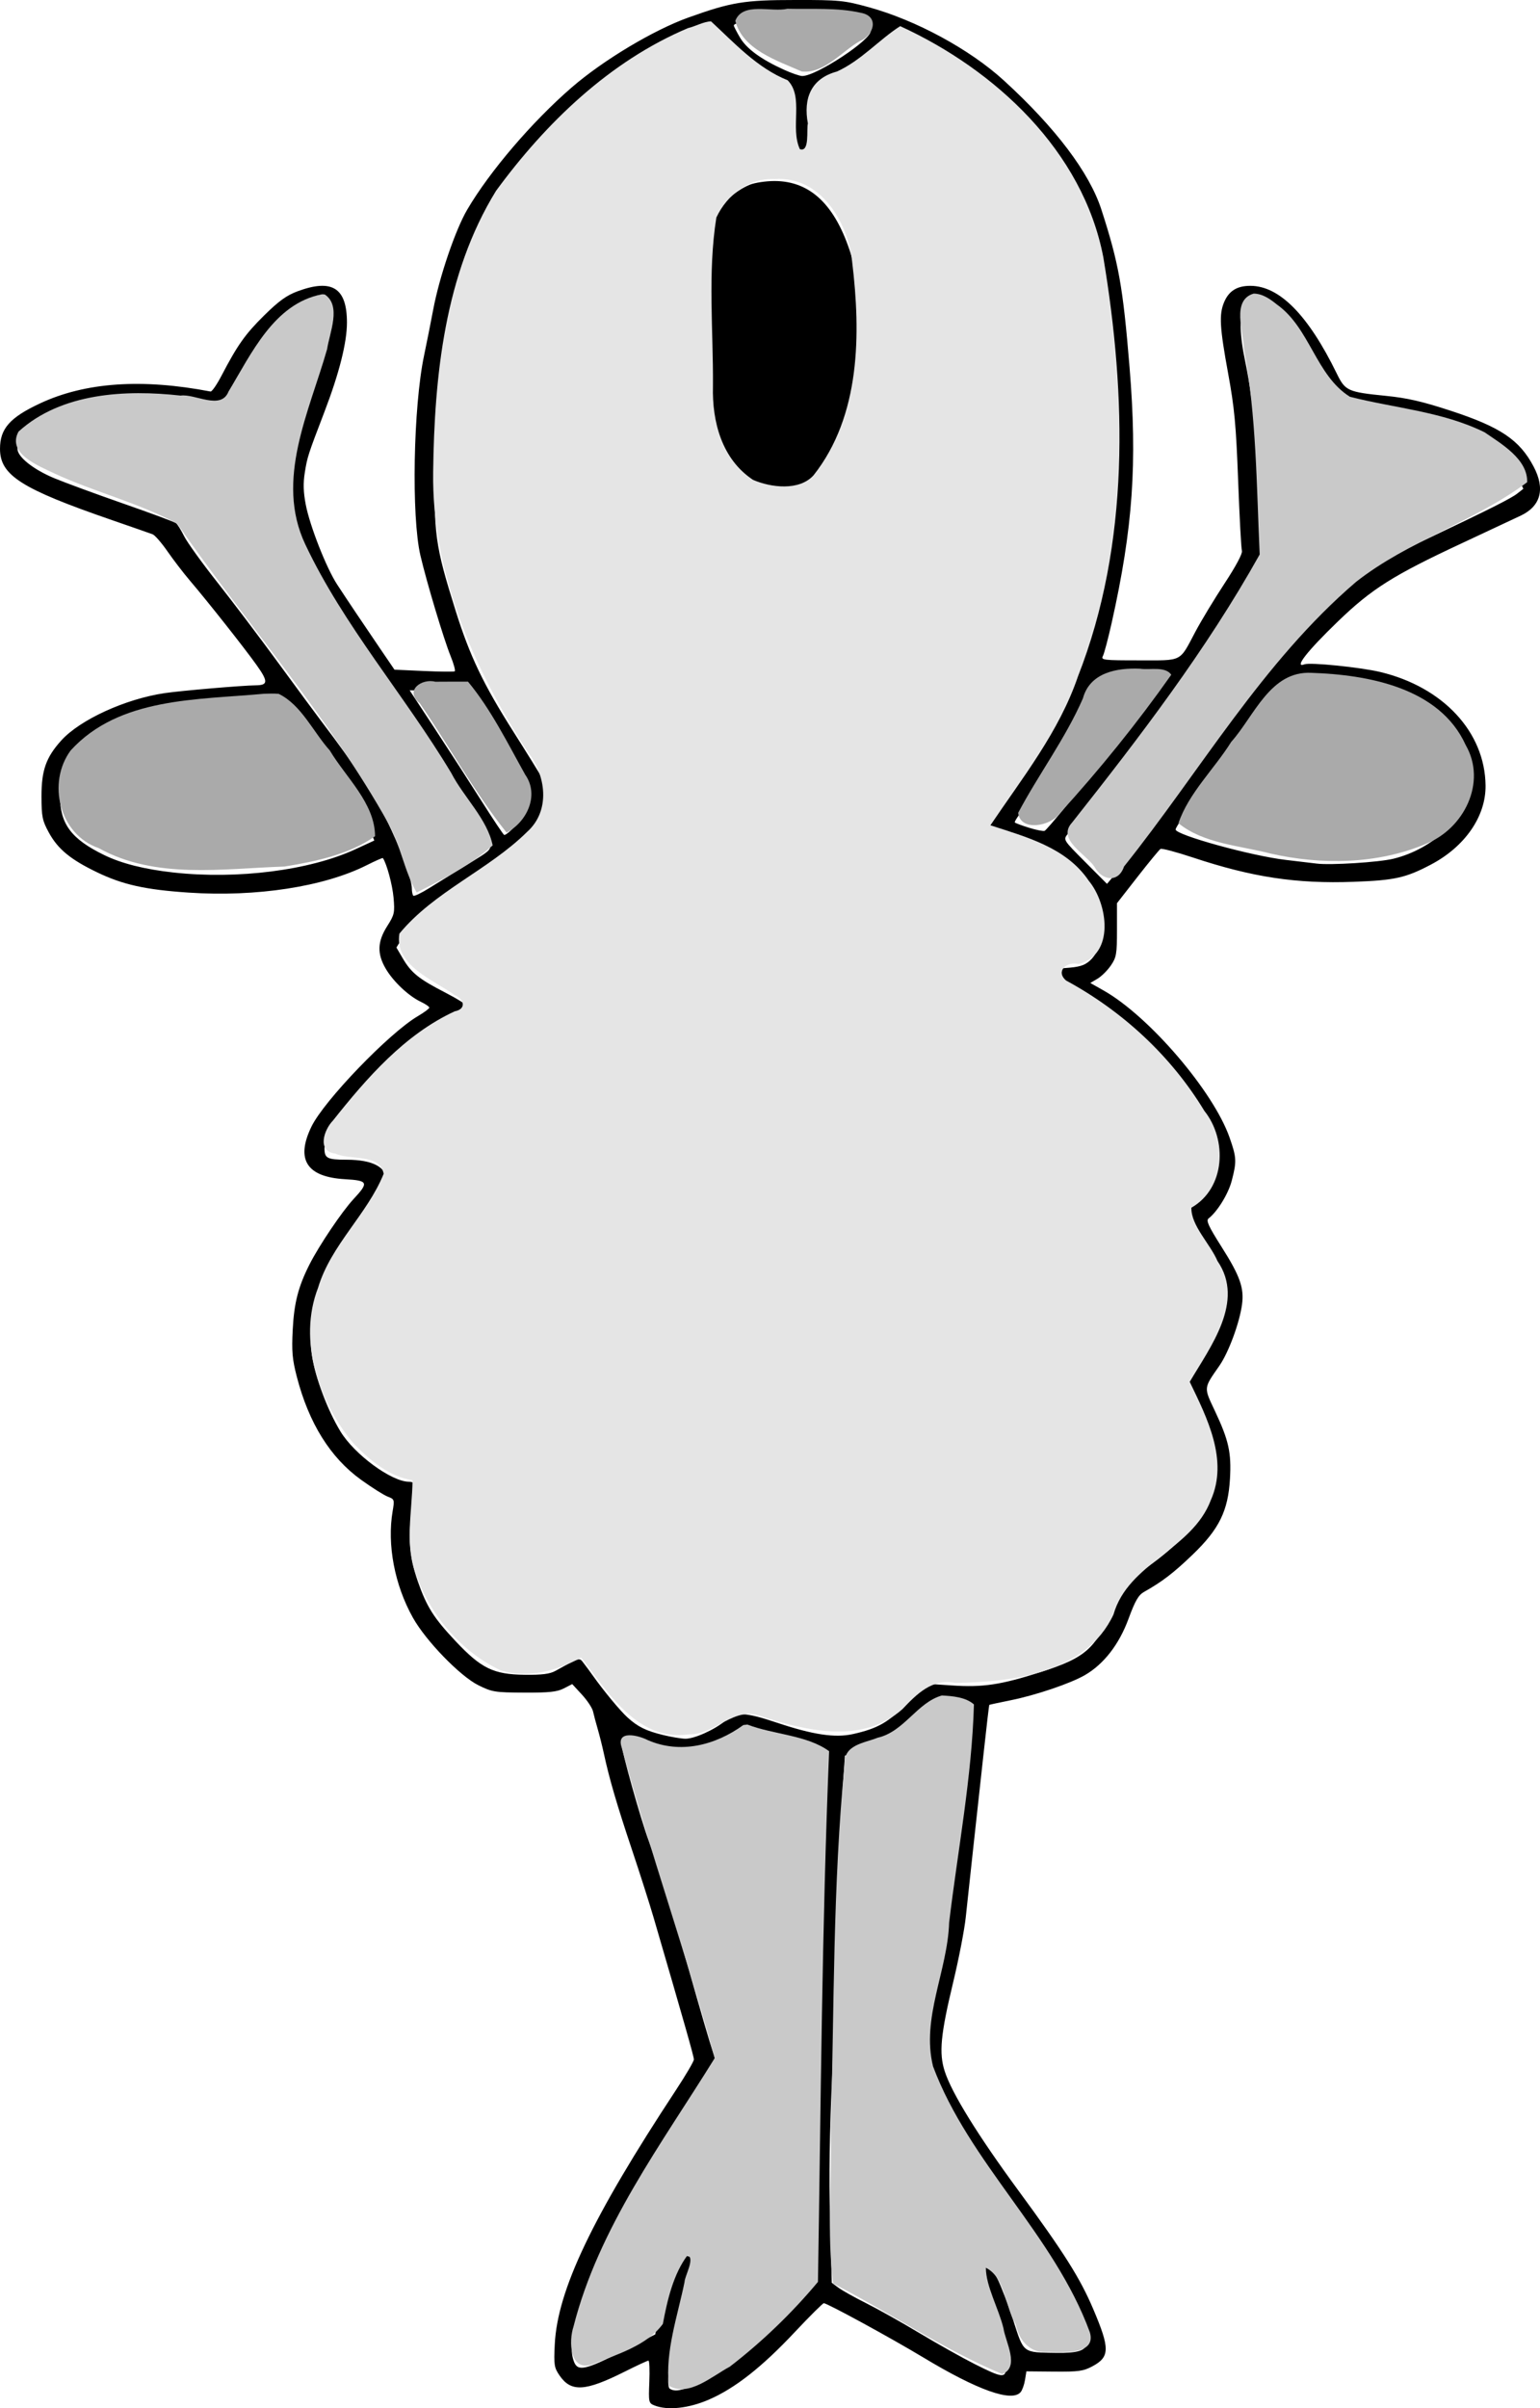 <?xml version="1.0" encoding="UTF-8" standalone="no"?>
<!-- Created with Inkscape (http://www.inkscape.org/) -->

<svg
   viewBox="0 0 163.242 255.206"
   version="1.1"
   id="svg1"
   xml:space="preserve"
   xmlns:inkscape="http://www.inkscape.org/namespaces/inkscape"
   xmlns:sodipodi="http://sodipodi.sourceforge.net/DTD/sodipodi-0.dtd"
   xmlns="http://www.w3.org/2000/svg"
   xmlns:svg="http://www.w3.org/2000/svg"><sodipodi:namedview
     id="namedview1"
     pagecolor="#ffffff"
     bordercolor="#000000"
     borderopacity="0.25"
     inkscape:showpageshadow="2"
     inkscape:pageopacity="0.0"
     inkscape:pagecheckerboard="0"
     inkscape:deskcolor="#d1d1d1"
     inkscape:document-units="mm" /><defs
     id="defs1" /><g
     inkscape:label="Vrstva 1"
     inkscape:groupmode="layer"
     id="layer1"
     transform="translate(-91.971,516.914)"><g
       id="g35"><path
         id="rect17-1"
         style="fill:#000000;fill-opacity:1;stroke-width:0.7"
         d="m 176.24,-516.914 c -5.367,0 -6.754,0.228 -11.294,1.856 -3.71,1.33 -9.036,4.521 -12.386,7.421 -4.193,3.63 -8.695,8.897 -11.069,12.951 -1.254,2.141 -2.952,7.131 -3.599,10.581 -0.246,1.31 -0.683,3.506 -0.972,4.881 -1.142,5.443 -1.352,17.042 -0.383,21.181 0.666,2.848 2.474,8.869 3.196,10.646 0.339,0.835 0.536,1.566 0.438,1.624 -0.098,0.059 -1.575,0.044 -3.281,-0.033 l -3.103,-0.14 -1.552,-2.278 c -1.89,-2.775 -3.399,-5.026 -4.527,-6.75 -1.141,-1.744 -2.898,-6.217 -3.328,-8.472 -0.253,-1.324 -0.28,-2.266 -0.098,-3.398 0.267,-1.659 0.332,-1.86 2.073,-6.406 1.573,-4.106 2.392,-7.35 2.393,-9.478 0.001,-3.674 -1.565,-4.672 -5.215,-3.324 -1.178,0.435 -1.999,1.027 -3.555,2.562 -2.018,1.99 -2.83,3.138 -4.531,6.397 -0.494,0.946 -1.014,1.698 -1.157,1.67 -7.287,-1.398 -13.291,-0.98 -18.078,1.26 -3.2,1.497 -4.24,2.677 -4.24,4.81 0,2.812 2.242,4.237 11.906,7.569 2.11,0.728 4.033,1.399 4.274,1.492 0.241,0.093 0.947,0.905 1.57,1.804 0.623,0.899 1.689,2.29 2.37,3.09 1.963,2.307 5.755,7.106 7.069,8.947 1.251,1.753 1.238,2.15 -0.07,2.162 -1.414,0.013 -7.901,0.567 -9.65,0.825 -4.172,0.615 -8.983,2.815 -10.975,5.02 -1.617,1.79 -2.103,3.167 -2.097,5.943 0.005,2.133 0.088,2.544 0.772,3.8 0.964,1.772 2.31,2.879 5.156,4.244 2.708,1.299 5.096,1.827 9.649,2.134 7.193,0.485 14.378,-0.621 18.92,-2.914 0.901,-0.455 1.664,-0.79 1.694,-0.744 0.412,0.619 1.009,2.835 1.128,4.189 0.142,1.606 0.095,1.814 -0.675,3.028 -1.041,1.641 -1.083,2.918 -0.15,4.51 0.793,1.354 2.409,2.881 3.701,3.496 0.503,0.24 0.915,0.522 0.915,0.626 0,0.105 -0.546,0.51 -1.212,0.901 -3.041,1.782 -9.958,8.966 -11.289,11.724 -1.678,3.478 -0.497,5.321 3.559,5.556 2.47,0.143 2.554,0.339 0.904,2.113 -1.218,1.31 -3.654,4.926 -4.662,6.921 -1.189,2.353 -1.631,4.068 -1.777,6.894 -0.121,2.322 -0.049,3.147 0.434,5.01 1.275,4.919 3.554,8.573 6.808,10.915 1.151,0.828 2.423,1.632 2.828,1.785 0.71,0.27 0.728,0.324 0.521,1.537 -0.606,3.55 0.205,7.821 2.145,11.289 1.375,2.458 5.002,6.199 6.947,7.164 1.444,0.717 1.75,0.766 4.849,0.78 2.643,0.013 3.487,-0.077 4.201,-0.444 l 0.893,-0.46 1.032,1.121 c 0.568,0.617 1.097,1.419 1.176,1.782 0.079,0.364 0.301,1.197 0.492,1.852 0.192,0.655 0.49,1.845 0.663,2.646 0.573,2.648 1.368,5.369 2.939,10.06 0.854,2.55 1.899,5.824 2.323,7.276 3.316,11.366 4.272,14.733 4.272,15.042 0,0.196 -0.854,1.652 -1.897,3.237 -8.892,13.504 -12.567,21.213 -12.851,26.958 -0.107,2.169 -0.062,2.462 0.502,3.287 1.225,1.79 2.711,1.706 6.881,-0.384 1.297,-0.651 2.443,-1.183 2.547,-1.183 0.103,-2e-5 0.145,1.011 0.094,2.247 -0.089,2.153 -0.067,2.258 0.529,2.497 1.393,0.558 3.629,0.321 5.783,-0.612 2.764,-1.198 5.617,-3.439 9.099,-7.148 1.585,-1.688 2.974,-3.07 3.087,-3.07 0.36,0 7.15,3.704 10.568,5.765 5.746,3.465 9.384,4.755 10.299,3.652 0.17,-0.205 0.376,-0.783 0.457,-1.284 l 0.148,-0.91 2.948,0.027 c 2.566,0.023 3.09,-0.049 4.041,-0.558 1.866,-0.998 1.88,-1.877 0.091,-6.08 -1.399,-3.287 -3.093,-5.969 -7.93,-12.553 -4.303,-5.856 -7.061,-10.319 -7.808,-12.635 -0.624,-1.935 -0.441,-3.872 0.897,-9.436 0.596,-2.481 1.196,-5.577 1.332,-6.879 0.136,-1.302 0.495,-4.631 0.799,-7.395 0.303,-2.765 0.799,-7.289 1.101,-10.054 0.302,-2.765 0.569,-5.044 0.593,-5.065 0.024,-0.021 1.056,-0.243 2.293,-0.494 2.664,-0.54 6.312,-1.776 7.836,-2.656 2.005,-1.158 3.629,-3.249 4.626,-5.958 0.708,-1.924 1.059,-2.533 1.653,-2.866 1.909,-1.071 3.127,-2.005 5.138,-3.937 2.817,-2.705 3.771,-4.64 3.968,-8.045 0.16,-2.77 -0.128,-4.073 -1.581,-7.159 -1.216,-2.583 -1.235,-2.386 0.46,-4.825 0.978,-1.408 2.133,-4.534 2.398,-6.49 0.237,-1.75 -0.213,-3.022 -2.159,-6.091 -1.392,-2.195 -1.671,-2.803 -1.388,-3.024 0.942,-0.732 2.095,-2.608 2.458,-4 0.533,-2.047 0.513,-2.451 -0.226,-4.566 -1.713,-4.904 -8.533,-12.866 -13.353,-15.591 l -1.413,-0.799 0.764,-0.452 c 0.42,-0.248 1.056,-0.879 1.413,-1.401 0.59,-0.862 0.649,-1.21 0.65,-3.776 v -2.826 l 2.185,-2.8 c 1.202,-1.54 2.295,-2.867 2.429,-2.95 0.134,-0.083 1.687,0.329 3.452,0.915 6.292,2.088 10.95,2.791 17.021,2.57 4.357,-0.159 5.523,-0.419 8.197,-1.829 3.609,-1.903 5.822,-5.107 5.786,-8.373 -0.063,-5.662 -4.484,-10.43 -11.156,-12.031 -2.085,-0.501 -7.442,-1.044 -8.037,-0.816 -1.158,0.444 0.263,-1.379 3.548,-4.549 3.57,-3.446 5.841,-4.879 13.117,-8.274 2.75,-1.283 5.57,-2.605 6.267,-2.937 2.124,-1.012 2.6,-2.835 1.356,-5.193 -1.492,-2.829 -3.509,-4.187 -8.791,-5.918 -2.995,-0.982 -4.6,-1.351 -6.85,-1.576 -4.059,-0.406 -4.327,-0.527 -5.214,-2.343 -3.038,-6.223 -6.087,-9.318 -9.178,-9.318 -1.413,0 -2.279,0.543 -2.781,1.746 -0.54,1.292 -0.461,2.668 0.43,7.525 0.673,3.668 0.841,5.463 1.062,11.367 0.144,3.856 0.325,7.209 0.401,7.45 0.084,0.266 -0.636,1.618 -1.833,3.44 -1.084,1.65 -2.477,3.953 -3.095,5.118 -1.735,3.27 -1.289,3.043 -5.984,3.043 -3.793,0 -4.053,-0.031 -3.823,-0.463 0.136,-0.255 0.553,-1.832 0.928,-3.506 2.253,-10.068 2.732,-16.92 1.893,-27.126 -0.7,-8.519 -1.139,-10.976 -2.979,-16.663 -1.271,-3.929 -4.864,-8.686 -10.345,-13.695 -3.613,-3.302 -9.308,-6.389 -14.331,-7.768 -2.609,-0.716 -3.085,-0.762 -7.805,-0.762 z m 0.397,1.886 c 3.981,0.023 7.365,0.632 7.611,1.37 0.278,0.835 -5.785,4.845 -7.256,4.799 -0.268,-0.008 -1.141,-0.311 -1.939,-0.674 -2.416,-1.097 -3.949,-2.22 -4.642,-3.401 -0.359,-0.613 -0.653,-1.186 -0.653,-1.272 0,-0.436 3.396,-0.842 6.879,-0.822 z m -9.313,1.487 c 0.346,0.065 0.524,0.356 0.819,0.927 0.867,1.68 2.624,3.191 5.092,4.379 l 2.31,1.112 0.017,3.126 c 0.018,3.249 0.242,4.15 1.032,4.15 0.941,0 1.102,-0.544 1.102,-3.722 v -3.088 l 2.41,-1.231 c 2.872,-1.468 5.376,-3.333 5.941,-4.425 0.476,-0.921 0.587,-0.906 3.468,0.466 6.25,2.977 13.484,9.949 16.431,15.836 2.179,4.353 3.401,11.174 4.013,22.393 0.194,3.563 0.166,5.784 -0.119,9.393 -0.734,9.291 -2.319,15.916 -5.34,22.321 -2.573,5.454 -4.103,7.815 -7.408,11.432 -0.626,0.685 -1.138,1.361 -1.138,1.502 0,0.519 0.854,1.089 1.632,1.089 1.188,0 3.591,0.747 5.306,1.65 4.686,2.467 7.279,8.733 4.603,11.123 -0.582,0.52 -1.115,0.677 -2.651,0.782 -1.334,0.091 -1.775,0.714 -1.214,1.714 0.277,0.493 1.061,1.001 2.548,1.651 2.79,1.219 3.877,1.968 6.251,4.306 3.529,3.474 6.885,8 7.953,10.728 1.02,2.604 0.084,5.495 -2.27,7.012 -0.953,0.614 -0.946,1.554 0.02,2.8 0.892,1.151 2.691,4.092 3.155,5.159 0.832,1.913 -0.234,5.679 -2.442,8.63 -0.803,1.074 -1.461,2.095 -1.461,2.269 0,0.174 0.59,1.552 1.312,3.062 1.664,3.485 1.994,4.954 1.631,7.281 -0.439,2.821 -1.326,4.297 -4.05,6.739 -1.314,1.178 -3.024,2.433 -3.8,2.788 -1.405,0.643 -1.414,0.655 -2.371,3.125 -1.855,4.789 -2.9,5.769 -7.828,7.343 -4.236,1.353 -6.112,1.635 -9.416,1.413 l -2.772,-0.186 -1.897,1.984 c -2.005,2.098 -3.154,2.762 -5.81,3.356 -1.894,0.424 -4.231,0.073 -8.081,-1.214 -3.341,-1.117 -4.313,-1.155 -5.43,-0.211 -1.146,0.967 -3.316,1.942 -4.272,1.919 -0.437,-0.011 -1.479,-0.186 -2.317,-0.389 -1.832,-0.444 -2.704,-0.874 -3.803,-1.875 -0.787,-0.716 -2.519,-2.809 -3.67,-4.433 -0.291,-0.411 -0.725,-0.999 -0.965,-1.308 -0.48,-0.618 -0.303,-0.666 -3.003,0.819 -0.591,0.325 -1.423,0.429 -3.256,0.408 -3.306,-0.039 -4.599,-0.668 -7.315,-3.555 -2.327,-2.473 -3.066,-3.643 -4.009,-6.34 -0.939,-2.687 -1.107,-5.308 -0.498,-7.757 0.536,-2.151 0.43,-2.795 -0.458,-2.804 -1.853,-0.018 -5.767,-2.897 -7.245,-5.329 -1.371,-2.256 -2.663,-5.695 -3.016,-8.026 -0.375,-2.472 0.01,-5.382 0.993,-7.521 1.064,-2.314 3.191,-5.703 4.56,-7.268 1.821,-2.081 2.384,-2.943 2.384,-3.649 0,-1.536 -1.454,-2.329 -4.278,-2.332 -2.039,-0.002 -2.337,-0.154 -2.337,-1.191 0,-1.378 1.864,-3.855 5.973,-7.939 3.073,-3.053 4.072,-3.877 5.69,-4.69 1.079,-0.542 2.277,-1.047 2.661,-1.122 0.723,-0.142 1.1,-0.688 0.876,-1.27 -0.071,-0.184 -1.161,-0.865 -2.424,-1.515 -2.766,-1.422 -3.579,-2.077 -4.471,-3.599 l -0.68,-1.16 0.572,-0.926 c 0.878,-1.42 2.862,-3.014 6.274,-5.041 2.757,-1.637 6.204,-4.282 7.57,-5.809 1.446,-1.617 1.935,-4.501 1.043,-6.153 -0.254,-0.471 -1.617,-2.674 -3.027,-4.895 -3.22,-5.07 -4.647,-8.054 -6.155,-12.865 -2.191,-6.993 -2.334,-8.044 -2.195,-16.124 0.117,-6.806 0.157,-7.243 1.087,-11.959 1.272,-6.453 2.049,-9.11 3.6,-12.303 1.818,-3.745 4.009,-6.584 8.332,-10.801 4.952,-4.829 9.946,-8.206 14.402,-9.739 0.969,-0.333 1.484,-0.494 1.83,-0.429 z m 6.739,15.81 c -0.922,0 -2.11,0.181 -2.64,0.403 -1.591,0.665 -3.167,2.146 -3.92,3.686 l -0.703,1.437 -0.056,9.474 c -0.072,12.085 0.14,13.263 2.925,16.241 1.772,1.894 2.968,2.409 5.354,2.302 l 1.959,-0.087 1.418,-1.561 c 1.725,-1.898 2.514,-3.471 3.383,-6.743 1.4,-5.274 1.592,-13.55 0.402,-17.347 -1.647,-5.253 -4.303,-7.805 -8.121,-7.805 z m 50.219,13.068 c 1.18,-0.137 3.535,1.463 4.816,3.41 0.5,0.76 1.529,2.572 2.287,4.027 0.758,1.455 1.612,2.847 1.899,3.092 0.577,0.495 2.031,0.81 5.812,1.261 2.606,0.311 7.964,1.865 9.988,2.897 1.629,0.831 3.106,2.256 3.78,3.649 l 0.585,1.209 -0.636,0.5 c -0.666,0.524 -2.793,1.595 -9.339,4.705 -4.977,2.365 -7.837,4.262 -10.978,7.285 -3.975,3.826 -9.835,11.04 -13.654,16.81 -0.999,1.508 -7.444,10.102 -8.633,11.51 l -0.895,1.059 -2.325,-2.333 c -2.319,-2.327 -2.324,-2.335 -1.852,-2.941 0.26,-0.335 2.891,-3.571 5.847,-7.193 5.819,-7.129 6.84,-8.558 9.462,-13.245 0.949,-1.696 2.501,-4.238 3.448,-5.648 l 1.723,-2.563 -0.276,-7.381 c -0.263,-7.026 -0.596,-10.303 -1.478,-14.58 -0.515,-2.494 -0.518,-4.936 -0.007,-5.36 0.114,-0.095 0.259,-0.149 0.427,-0.169 z m -98.434,0.07 c 0.81,-0.074 0.914,0.428 0.882,2.022 -0.041,2.017 -0.801,4.775 -2.604,9.445 -1.663,4.309 -2.107,6.294 -1.934,8.663 0.24,3.292 2.727,9.463 5.145,12.768 3.01,4.114 9.695,14.035 13.069,19.398 1.082,1.72 2.369,3.601 2.859,4.181 1.04,1.228 1.192,1.012 -2.163,3.069 -1.136,0.696 -2.762,1.703 -3.615,2.237 -0.852,0.534 -1.62,0.901 -1.705,0.815 -0.086,-0.086 -0.156,-0.433 -0.156,-0.772 0,-0.855 -0.927,-3.506 -2.15,-6.149 -1.539,-3.326 -3.605,-6.531 -7.519,-11.668 -0.499,-0.655 -2.519,-3.393 -4.489,-6.085 -1.97,-2.692 -4.888,-6.548 -6.484,-8.567 -1.597,-2.02 -3.165,-4.198 -3.486,-4.84 -0.321,-0.642 -0.708,-1.269 -0.861,-1.394 -0.153,-0.125 -2.659,-1.056 -5.57,-2.07 -2.91,-1.014 -6.221,-2.23 -7.356,-2.703 -2.221,-0.925 -3.889,-2.26 -3.889,-3.11 0,-0.91 1.014,-1.872 2.989,-2.837 2.789,-1.361 4.627,-1.769 8.681,-1.924 3.032,-0.116 4.063,-0.046 6.534,0.446 1.614,0.321 3.158,0.513 3.431,0.426 0.29,-0.092 0.903,-1.013 1.473,-2.213 2.212,-4.658 5.277,-8.131 7.851,-8.895 0.448,-0.133 0.796,-0.221 1.066,-0.246 z m 86.717,39.705 c 1.553,-0.048 2.966,-0.056 2.966,0.013 0,0.219 -1.211,1.823 -3.3,4.371 -1.168,1.425 -2.541,3.123 -3.05,3.772 -3.108,3.961 -6.255,7.78 -6.482,7.866 -0.146,0.055 -0.883,-0.091 -1.64,-0.326 -0.756,-0.234 -1.438,-0.488 -1.514,-0.564 -0.076,-0.076 0.461,-0.878 1.193,-1.782 1.747,-2.16 4.354,-6.623 5.935,-10.164 1.169,-2.617 1.333,-2.85 2.087,-2.966 0.559,-0.086 2.252,-0.173 3.805,-0.22 z m 19.665,0.451 c 2.458,0.106 5.318,0.573 7.378,1.247 2.149,0.703 4.779,2.539 5.952,4.154 1.029,1.417 1.985,4.092 1.985,5.552 0,3.068 -3.601,6.531 -7.875,7.573 -1.537,0.375 -6.676,0.699 -8.132,0.513 -0.437,-0.056 -1.915,-0.232 -3.286,-0.391 -3.623,-0.421 -11.663,-2.64 -11.663,-3.219 0,-0.138 0.339,-0.685 0.753,-1.215 0.415,-0.53 2.164,-2.988 3.887,-5.462 1.723,-2.474 3.26,-4.627 3.414,-4.784 0.154,-0.157 0.875,-1.07 1.603,-2.029 l 1.323,-1.744 2.381,-0.174 c 0.685,-0.05 1.46,-0.055 2.279,-0.02 z m -96.835,0.681 h 3.021 3.02 l 0.572,1.124 c 0.314,0.618 1.392,2.412 2.394,3.987 3.683,5.786 4.058,7.009 2.669,8.693 -0.751,0.911 -1.425,1.529 -1.655,1.518 -0.073,-0.003 -1.144,-1.605 -2.381,-3.56 -1.237,-1.955 -3.462,-5.401 -4.944,-7.658 z m -15.285,1.333 c 2.163,-0.092 2.331,0.535 4.83,3.892 3.812,5.122 5.454,7.648 6.291,9.677 l 0.417,1.012 -2.013,0.93 c -4.83,2.231 -12.472,3.207 -19.275,2.459 -3.054,-0.335 -5.505,-0.953 -7.344,-1.849 -3.499,-1.706 -4.678,-3.287 -4.689,-6.286 -0.013,-3.671 2.439,-6.171 7.814,-7.965 2.314,-0.773 3.7,-0.976 10.981,-1.613 1.325,-0.116 2.267,-0.226 2.988,-0.257 z m 70.67,106.022 1.843,0.172 c 1.014,0.094 1.897,0.225 1.963,0.291 0.066,0.066 -0.133,2.414 -0.442,5.219 -0.309,2.805 -0.75,6.885 -0.981,9.068 -0.956,9.04 -1.208,10.751 -2.1,14.283 -0.514,2.035 -1.076,4.681 -1.25,5.88 -0.371,2.564 -0.126,3.887 1.264,6.825 1.039,2.196 5.478,8.954 8.423,12.82 3.303,4.337 5.112,7.231 6.385,10.21 0.649,1.519 1.18,2.937 1.18,3.152 0,0.664 -0.939,0.939 -3.091,0.906 -3.636,-0.055 -3.452,0.082 -4.587,-3.42 -0.544,-1.68 -1.307,-3.682 -1.696,-4.448 -0.619,-1.221 -0.795,-1.383 -1.421,-1.311 -0.924,0.107 -1.051,0.894 -0.363,2.245 0.824,1.618 2.691,7.488 2.691,8.459 0,1.184 -0.362,1.147 -3.307,-0.339 -1.309,-0.661 -3.929,-2.129 -5.821,-3.264 -1.892,-1.135 -4.443,-2.565 -5.669,-3.178 -1.226,-0.613 -2.551,-1.353 -2.945,-1.644 l -0.716,-0.529 -0.181,-6.654 c -0.125,-4.613 -0.054,-9.374 0.232,-15.518 0.227,-4.875 0.415,-10.888 0.418,-13.361 0.006,-4.136 0.303,-11.206 0.745,-17.703 l 0.178,-2.622 2.127,-0.562 c 2.736,-0.723 4.267,-1.636 5.848,-3.487 z m -20.045,2.975 3.15,1.029 c 1.732,0.566 3.649,1.111 4.26,1.212 l 1.111,0.183 -0.13,4.146 c -0.071,2.28 -0.244,6.129 -0.383,8.552 -0.139,2.423 -0.256,6.828 -0.259,9.79 -0.003,2.961 -0.171,8.956 -0.374,13.322 -0.219,4.733 -0.311,10.501 -0.225,14.287 l 0.143,6.35 -3.672,3.735 c -3.85,3.916 -5.799,5.419 -8.508,6.559 -1.687,0.71 -2.349,0.82 -2.885,0.479 -0.387,-0.246 -0.048,-3.36 0.72,-6.627 0.285,-1.212 0.518,-2.382 0.518,-2.6 0,-0.218 0.306,-1.161 0.68,-2.095 0.764,-1.909 0.681,-2.757 -0.268,-2.757 -0.336,0 -0.728,0.149 -0.871,0.331 -0.468,0.596 -1.138,2.665 -1.734,5.355 l -0.585,2.643 -3.503,1.789 c -3.874,1.978 -4.704,2.159 -5.103,1.111 -0.398,-1.046 -0.303,-2.175 0.377,-4.481 2.025,-6.868 4.558,-11.69 12.264,-23.346 l 2.491,-3.767 -0.417,-1.26 c -0.37,-1.119 -1.121,-3.69 -2.841,-9.727 -1.197,-4.201 -3.169,-10.5 -3.942,-12.587 -0.887,-2.395 -2.9,-9.582 -2.9,-10.352 0,-0.439 0.061,-0.435 0.992,0.048 0.546,0.284 2.025,0.76 3.288,1.059 1.883,0.446 2.518,0.494 3.528,0.268 1.388,-0.311 3.037,-1.095 4.255,-2.022 z" /><path
         style="fill:#e5e5e5;fill-opacity:1;stroke-width:4.719"
         d="m 622.273,-1939.381 c -31.318,13.212 -56.926,37.941 -76.799,65.082 -20.541,33.315 -24.661,74.064 -25.15,112.4 -0.571,40.363 16.094,78.457 37.675,111.742 7.412,9.342 9.484,23.626 -0.101,32.212 -15.506,15.301 -37.173,23.809 -51.07,40.667 -2.115,12.768 13.679,18.491 22.063,24.565 3.836,1.617 4.893,5.59 0.045,6.522 -20.019,9.242 -35.199,26.683 -48.684,43.67 -3.561,3.631 -6.576,12.294 0.923,13.214 5.953,2.738 17.86,-0.119 19.356,8.086 -6.561,16.235 -21.082,28.388 -26.244,45.576 -8.162,21.07 0.241,45.785 14.273,62.334 6.454,6.681 14.3,13.272 23.523,14.625 -0.163,12.887 -3.438,26.594 1.909,39.201 5.879,15.663 18.164,29.719 33.323,36.825 10.947,3.454 22.47,0.13 32.233,-5.1 10.635,13.818 22.618,33.719 43.061,30.7 10.697,0.269 18.124,-11.736 29.258,-7.086 18.071,5.732 40.338,11.061 56.174,-3 5.676,-5.984 11.951,-12.384 21.057,-10.483 23.015,-0.381 52.348,-3.809 63.368,-27.359 5.908,-20.715 31.44,-25.849 38.932,-45.733 7.133,-16.02 -1.509,-32.952 -8.438,-47.308 8.157,-13.884 22.211,-32.138 11.103,-48.314 -2.965,-6.939 -10.624,-14.181 -10.441,-21.325 13.615,-7.769 14.443,-27.155 5.184,-38.727 -13.309,-22.001 -32.764,-39.902 -55.279,-52.105 -4.416,-3.772 0.311,-7.775 4.933,-6.602 14.692,-3.698 11.742,-24.176 4.121,-33.295 -8.995,-13.352 -25.051,-17.515 -39.347,-22.192 12.845,-19.073 27.487,-37.401 35.02,-59.532 20.858,-53.162 19.397,-112.206 10.135,-167.672 -8.159,-42.464 -43.232,-74.951 -81.241,-92.368 -8.27,5.253 -15.694,13.799 -25.31,18.148 -10.431,2.805 -13.489,10.839 -11.619,20.767 -0.632,2.34 0.833,11.687 -3.202,10.277 -4.003,-8.587 1.711,-20.883 -4.892,-27.557 -12.275,-4.928 -21.463,-15.077 -30.646,-23.55 -3.024,0.104 -6.19,1.976 -9.208,2.695 z m 34.748,60.376 c 18.188,-1.261 29.199,17.073 30.905,33.069 3.48,28.858 3.387,61.532 -15.416,85.355 -5.722,6.386 -17.097,4.941 -24.213,1.867 -12.492,-8.257 -16.426,-23.252 -16.054,-37.45 0.173,-22.423 -2.159,-45.294 1.363,-67.46 4.23,-9.05 13.052,-15.95 23.415,-15.381 z"
         id="path17"
         transform="scale(0.265)" /><path
         style="fill:#c9c9c9;fill-opacity:1;stroke-width:4.719"
         d="m 848.53,-1833.21 c -8.959,2.598 -4.054,15.305 -3.916,21.963 5.061,27.185 5.057,54.833 6.327,82.351 -21.362,38.244 -47.95,72.944 -75.043,107.216 -6.247,6.761 5.575,12.629 8.933,17.653 2.938,5.503 9.574,6.701 11.847,-0.074 30.522,-38.158 55.354,-81.782 92.819,-113.828 20.94,-16.464 47.275,-24.034 68.434,-39.849 0.305,-9.179 -10.288,-15.336 -17.043,-19.977 -16.884,-8.321 -35.962,-9.63 -53.857,-14.197 -13.676,-8.598 -15.95,-27.485 -29.216,-36.912 -2.649,-2.141 -5.735,-4.333 -9.285,-4.348 z"
         id="path18"
         transform="scale(0.265)" /><path
         style="fill:#c9c9c9;fill-opacity:1;stroke-width:4.719"
         d="m 475.821,-1832.921 c -19.154,3.688 -28.229,23.781 -37.358,38.887 -3.012,7.636 -13.43,0.773 -19.144,1.613 -21.966,-2.449 -47.748,-1.161 -64.856,14.406 -4.766,8.872 8.185,13.713 14.277,16.695 16.084,7.48 33.6,11.668 49.217,20.133 27.84,40.18 60.711,77.269 84.522,119.954 4.873,8.716 6.292,19.062 11.253,27.519 10.338,-5.239 21.674,-10.864 30.4,-18.844 -2.133,-10.537 -11.579,-19.258 -16.568,-28.947 -18.571,-30.963 -43.083,-58.975 -58.377,-91.407 -12.218,-25.754 1.614,-53.097 8.731,-78.126 0.988,-6.589 5.793,-17.264 -0.909,-21.799 -0.39,-0.086 -0.791,-0.102 -1.188,-0.084 z"
         id="path19"
         transform="scale(0.265)" /><path
         style="fill:#aaaaaa;fill-opacity:1;stroke-width:4.719"
         d="m 662.041,-1947.119 c -6.383,1.503 -17.878,-2.855 -20.851,4.822 2.88,11.54 16.824,15.953 26.617,20.276 8.931,0.921 15.913,-8.021 23.178,-12.155 5.535,-2.208 7.993,-9.898 0.491,-11.309 -9.568,-2.182 -19.674,-1.398 -29.435,-1.634 z"
         id="path20"
         transform="scale(0.265)" /><path
         style="fill:#aaaaaa;fill-opacity:1;stroke-width:4.719"
         d="m 871.652,-1681.553 c -16.524,-0.861 -22.886,17.306 -32.087,27.596 -6.749,10.822 -17.06,20.525 -21.116,32.526 9.955,8.185 24.604,8.964 36.866,12.155 20.327,4.612 42.757,4.297 62.097,-3.881 15.204,-6.017 24.541,-24.559 15.925,-39.538 -10.439,-22.985 -39.167,-28.106 -61.686,-28.857 z"
         id="path21"
         transform="scale(0.265)" /><path
         style="fill:#aaaaaa;fill-opacity:1;stroke-width:4.719"
         d="m 803.118,-1683.208 c -9.192,-0.397 -20.079,1.47 -22.886,11.863 -7.037,16.134 -17.749,30.387 -25.896,45.768 0.877,7.663 12.955,5.297 16.433,0.425 16.013,-17.534 31.298,-36.463 44.813,-55.648 -2.479,-3.509 -8.622,-1.804 -12.465,-2.407 z"
         id="path22"
         transform="scale(0.265)" /><path
         style="fill:#aaaaaa;fill-opacity:1;stroke-width:4.719"
         d="m 452.706,-1673.195 c -26.515,2.508 -57.875,1.272 -77.38,22.673 -9.528,12.903 -4.559,33.638 11.215,39.058 22.672,12.611 49.586,8.17 74.325,7.368 12.429,-2.002 25.916,-4.855 36.218,-12.124 -0.057,-13.213 -11.667,-23.488 -18.095,-34.288 -6.654,-7.384 -11.309,-18.173 -20.429,-22.638 -1.944,-0.204 -3.904,-0.087 -5.853,-0.049 z"
         id="path23"
         transform="scale(0.265)" /><path
         style="fill:#aaaaaa;fill-opacity:1;stroke-width:4.719"
         d="m 521.178,-1678 c -5.461,-1.425 -12.469,3.52 -6.213,8.592 11.708,17.09 21.948,35.759 34.739,51.745 8.054,-4.216 13.234,-14.911 7.445,-23.168 -7.056,-12.639 -13.805,-26.3 -22.889,-37.197 -4.361,0.014 -8.722,-0.031 -13.082,0.028 z"
         id="path24"
         transform="scale(0.265)" /><path
         style="fill:#c9c9c9;fill-opacity:1;stroke-width:4.719"
         d="m 723.804,-1272.602 c -9.988,2.855 -15.044,14.462 -25.694,16.893 -5.615,2.228 -13.641,2.781 -13.225,10.793 -4.703,48.163 -4.118,96.759 -5.478,145.12 0.449,20.685 -1.665,42.172 0.914,62.338 22.696,11.675 44.156,26.4 67.643,36.225 7.157,-2.805 1.269,-12.941 0.488,-18.301 -1.894,-7.899 -7.058,-16.859 -7.034,-24.223 7.774,3.89 7.661,15.625 11.923,22.598 1.286,6.689 6.113,11.95 13.328,11.116 5.51,0.123 19.073,1.172 16.322,-7.954 -14.306,-39.004 -48.263,-67.645 -62.71,-106.297 -4.78,-19.377 5.836,-38.16 6.436,-57.518 3.469,-28.978 9.109,-58.197 9.921,-87.217 -3.288,-2.926 -8.598,-3.361 -12.835,-3.574 z"
         id="path25"
         transform="scale(0.265)" /><path
         style="fill:#c9c9c9;fill-opacity:1;stroke-width:4.719"
         d="m 644.392,-1260.784 c -11.201,8.124 -25.256,11.703 -38.291,5.994 -3.526,-1.839 -12.679,-4.186 -10.403,2.848 11.344,41.753 25.848,82.611 37.239,124.371 -21.208,34.261 -46.434,67.753 -56.491,107.408 -1.922,5.774 -1.594,18.092 7.581,15.057 9.752,-4.008 21.792,-7.489 28.181,-16.19 1.759,-9.437 4.202,-19.982 9.905,-27.516 3.071,1.324 -1.182,8.292 -1.24,10.79 -2.76,13.513 -7.778,27.694 -6.274,41.441 7.955,4.717 17.356,-3.935 24.352,-7.588 12.925,-9.935 24.954,-21.537 35.295,-33.94 1.162,-70.743 1.556,-141.513 4.466,-212.214 -8.877,-6.493 -22.136,-6.6 -32.689,-10.65 z"
         id="path26"
         transform="scale(0.265)" /></g></g></svg>
